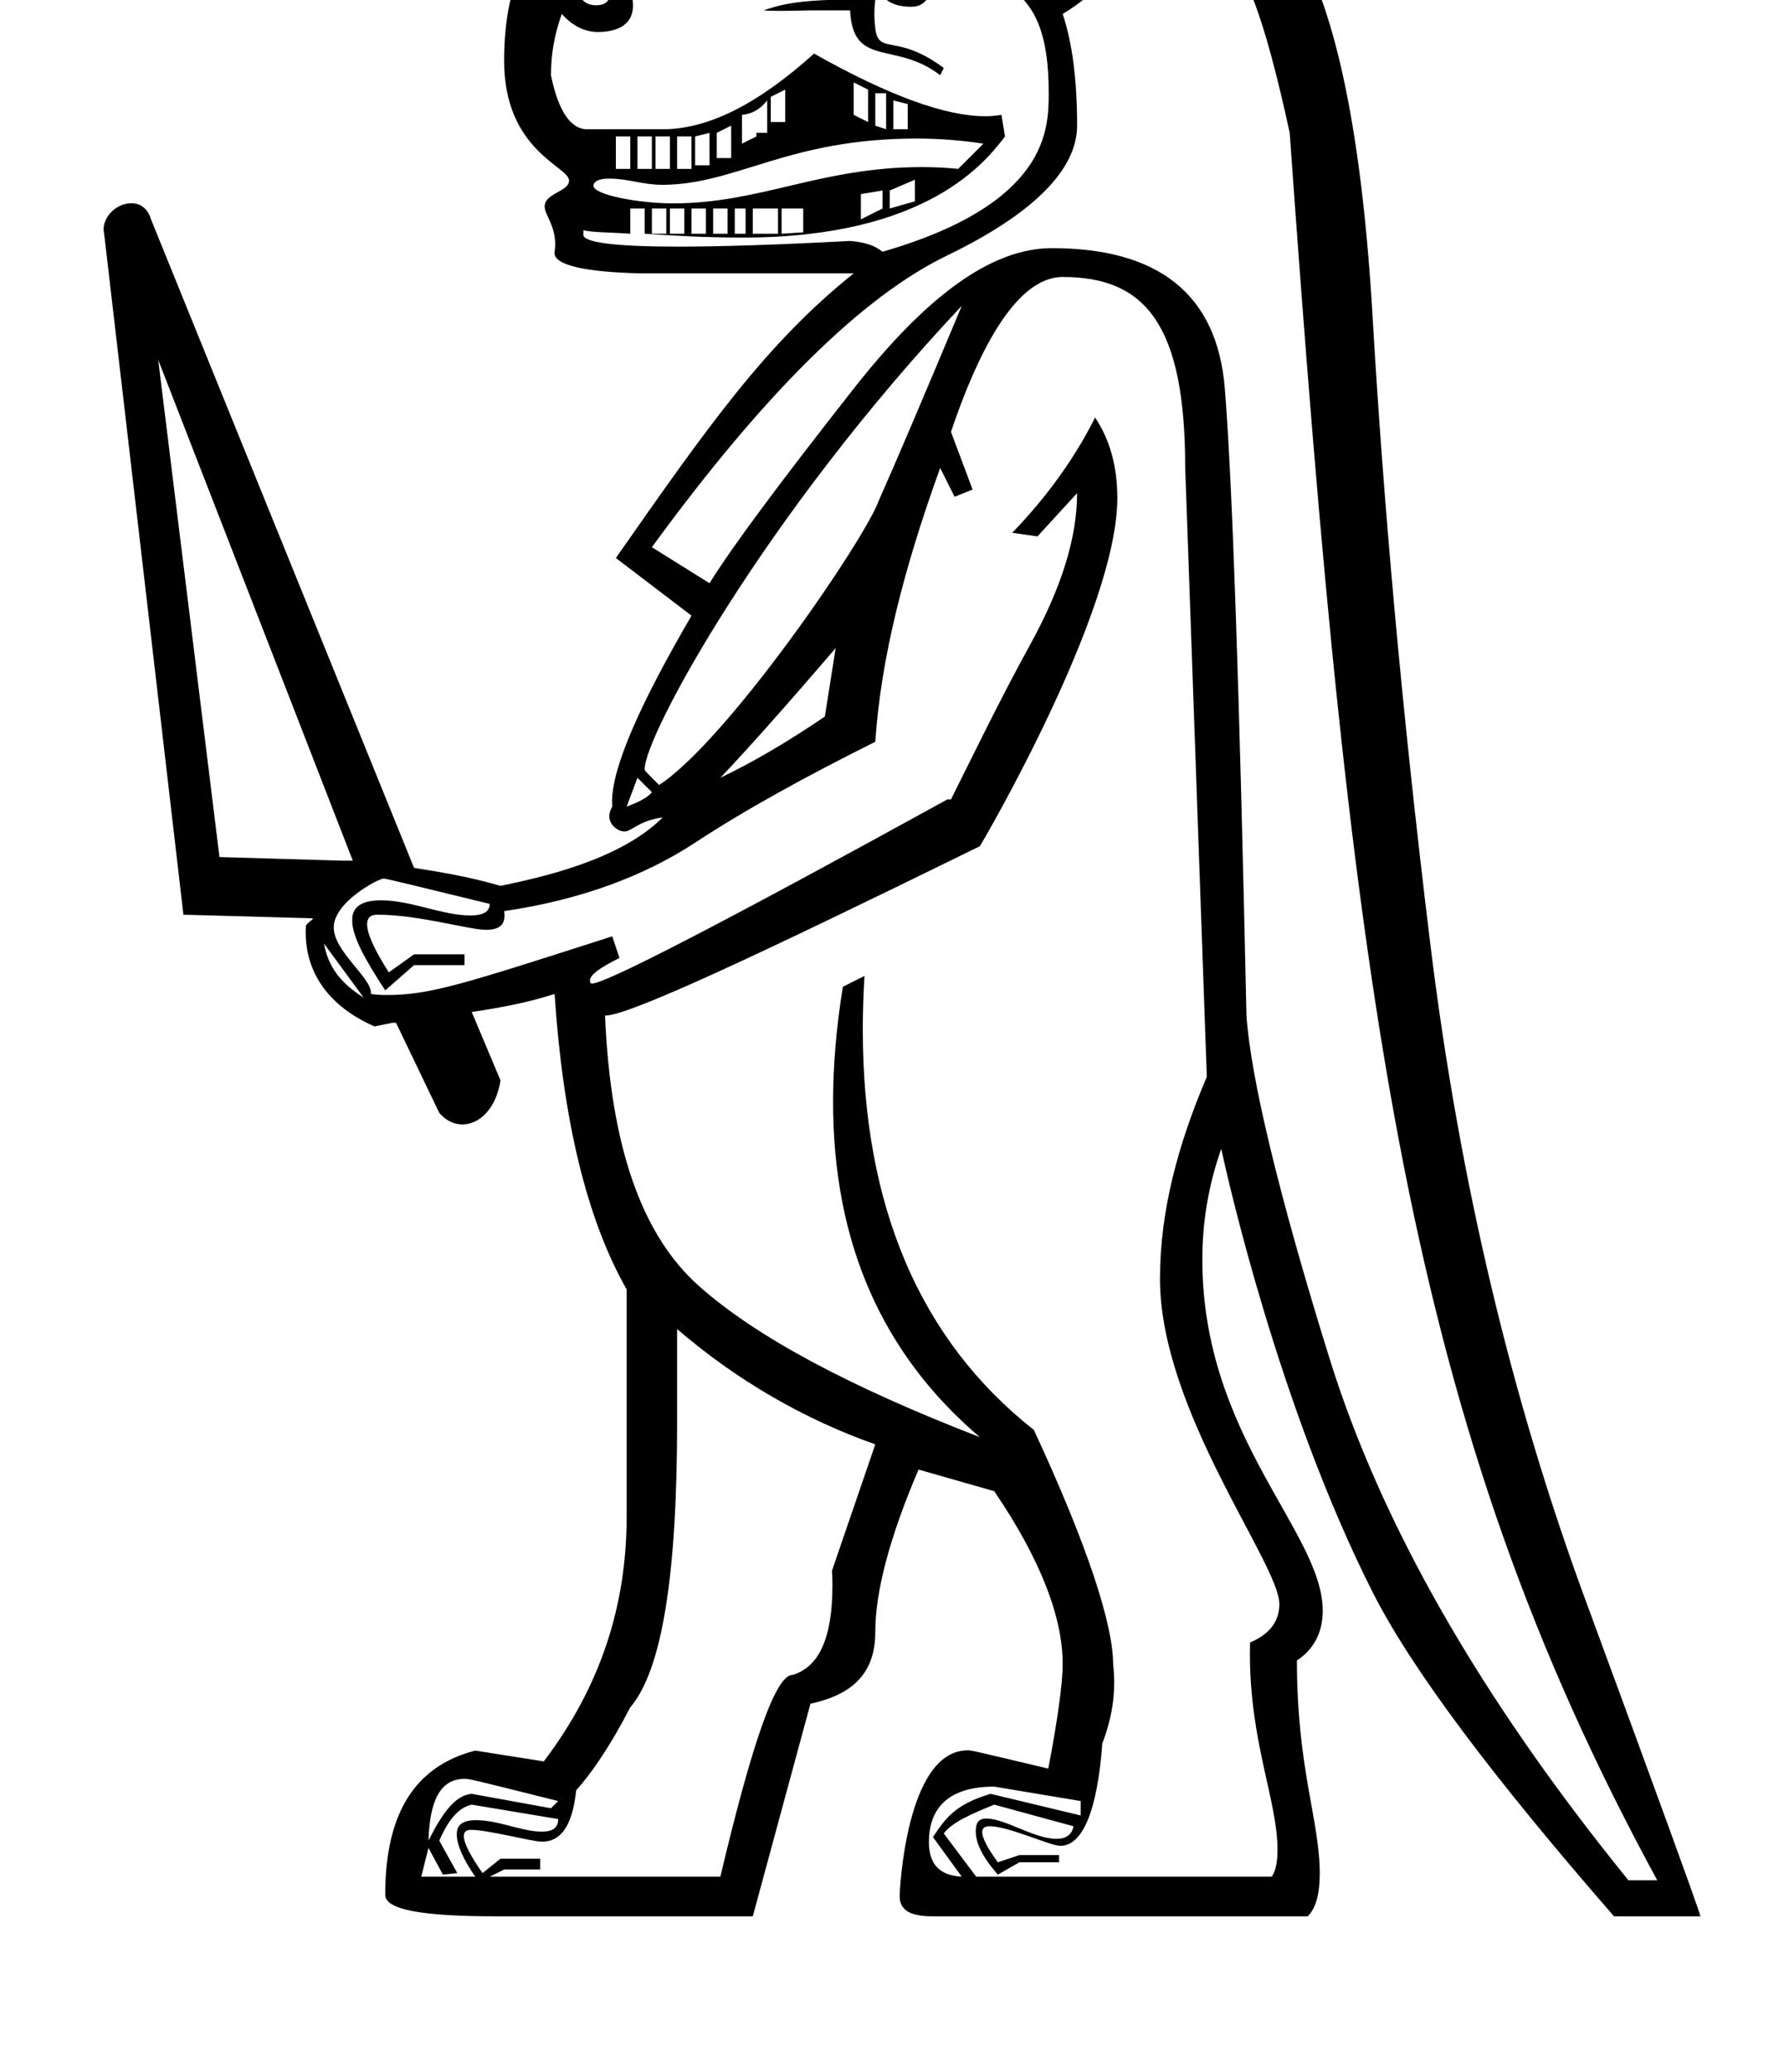 <?xml version="1.0" standalone="no"?>
<!DOCTYPE svg PUBLIC "-//W3C//DTD SVG 1.1//EN" "http://www.w3.org/Graphics/SVG/1.1/DTD/svg11.dtd" >
<svg xmlns="http://www.w3.org/2000/svg" xmlns:xlink="http://www.w3.org/1999/xlink" version="1.1" viewBox="-10 0 861 1000">
   <path fill="currentColor"
d="M219.795 878.579c10.758 0 22.16 5.537 31.675 5.537c5.436 0 7.927 -2.008 7.927 -6.072l-41.739 -6.957c-6.032 1.358 -10.977 6.631 -15.652 17.392l8.696 15.652l-6.957 0.738l-6.956 -12.913l-3.479 13.913h26.087
c-5.726 -8.166 -8.938 -15.318 -8.938 -20.374c0 -3.002 0.883 -6.916 9.337 -6.916zM469.831 862.392c-25.609 0 -31.523 13.877 -31.523 26.692c0 10.724 5.098 16.203 15.871 16.785l-13.913 -19.13
c5.842 -8.765 10.5 -15.754 27.826 -20.87l43.477 10.435v-6.957zM196.788 888.479c7.392 -14.783 13.479 -21.957 20.869 -22.609l38.261 6.957l3.479 -3.479c-42.819 -10.704 -42.819 -10.704 -45.155 -10.704
c-11.789 0 -16.839 10.501 -17.453 29.835zM217.26 883.251c-2.301 0 -3.394 1.052 -3.394 3.04c0 3.4 3.195 9.54 9.009 17.84l8.695 -6.957h19.131v5.218h-17.392l-6.956 3.478h111.304
c15.435 -65.108 26.739 -97.391 34.783 -97.391c12.845 -3.671 19.309 -18.064 19.309 -42.977c0 -2.389 -0.06 -4.875 -0.179 -7.457l20.87 -60.87c-34.239 -12.065 -66.794 -30.815 -95.652 -55.652v45.218
c0 73.152 -7.174 119.293 -22.608 137.392c-10.055 19.456 -19.349 32.608 -26.087 40c-1.765 16.497 -6.959 24.838 -16.574 24.838c-4.619 0 -25.87 -5.718 -34.259 -5.718zM146.354 455.435c2.011 11.413 8.369 19.348 19.13 26.087z
M297.657 375.435l-5.217 13.913c5.38 -2.011 10.163 -4.293 12.174 -6.956zM393.31 312.826c-24.185 28.206 -42.88 49.185 -55.652 62.608c15.435 -7.391 31.631 -16.793 50.435 -29.565zM66.353 173.695l29.564 240l59.131 1.739h5.218z
M308.093 378.913c32.922 -21.446 99.262 -118.351 106.087 -137.392c8.043 -18.098 21.195 -48.967 40 -93.913c-95.422 101.432 -153.063 207.454 -153.063 223.679c0 0.649 0 0.649 6.977 7.626zM607.448 774.275
c0 -19.512 -57.617 -93.183 -57.617 -157.102c0 -32.228 8.533 -64.511 22.609 -97.392l-10.435 -293.913c0 -69.053 -19.057 -92.174 -59.13 -92.174c-18.805 0 -37.12 25.109 -53.913 74.783l10.435 27.826l-8.695 3.478l-6.957 -13.913
c-17.445 48.315 -28.641 91.902 -31.304 132.175c-33.587 16.793 -62.446 32.608 -86.957 48.695s-55.272 27.663 -92.174 33.043c0.111 0.771 0.168 1.488 0.168 2.154c0 4.73 -2.832 6.876 -8.9 6.876
c-8.352 0 -32.444 -7.299 -52.552 -7.299c-3.218 0 -4.849 1.551 -4.849 4.639c0 4.493 3.451 12.239 10.48 23.195l12.174 -8.695h24.349v5.217h-24.349l-13.913 12.175c-10.129 -15.483 -15.935 -26.172 -15.935 -33.775
c0 -3.241 0.645 -9.689 13.83 -9.689c14.644 0 29.693 7.308 43.214 7.308c6.263 0 9.326 -1.882 9.326 -5.582c-31.67 -7.747 -50.225 -12.247 -51.163 -12.247c-2.486 0 -24.116 11.344 -24.116 23.59
c0 11.541 17.95 24.077 17.95 31.574c0 0.202 -0.021 0.39 -0.062 0.561c2.312 0.33 4.844 0.495 7.6 0.495c20.812 0 35.787 -4.813 108.922 -28.321l3.479 10.435c-9.362 4.681 -14.241 8.128 -14.241 10.949
c0 0.62 0.148 1.439 0.934 1.439c6.57 0 63.478 -29.401 171.568 -88.911h1.739c10.761 -21.467 23.152 -47.282 38.261 -74.782s22.608 -51.576 22.608 -73.043l-19.13 20.869l-12.174 -1.739
c17.445 -18.098 30.598 -36.848 40 -55.652c7.194 10.803 10.729 23.778 10.729 38.898c0 55.059 -65.328 166.59 -66.381 168.059c-109.402 53.695 -169.457 81.739 -180.87 81.739c2.663 62.445 17.338 105.598 45.218 130.435
c27.881 24.837 73.207 48.858 135.652 73.043c-47 -40.038 -70.814 -93.63 -70.814 -161.869c0 -17.534 1.572 -36.035 4.728 -55.522l10.435 -5.218c-0.546 8.86 -0.818 17.52 -0.818 25.979c0 85.088 27.588 149.799 82.558 193.152
c26.195 56.358 38.261 94.238 38.261 113.043c0.335 2.975 0.515 5.952 0.515 8.962c0 9.198 -1.678 18.693 -5.732 29.299c-2.375 32.337 -9.465 49.451 -20.266 49.451c-4.967 0 -24.874 -9.465 -34.149 -9.465
c-2.364 0 -3.554 0.945 -3.554 2.862c0 2.778 2.498 7.598 7.534 14.543l10.435 -3.479h19.131v3.479h-19.131l-10.435 5.956c-7.592 -8.724 -10.643 -15.343 -10.643 -20.934c0 -4.124 1.329 -6.13 5.144 -6.13
c9.012 0 23.058 9.782 33.757 9.782c4.755 0 7.524 -2.042 8.265 -6.066l-38.262 -10.435c-11.413 4.674 -20.326 8.532 -24.348 13.913l15.652 20.869h142.608c1.824 -2.44 2.811 -6.781 2.811 -12.987
c0 -23.704 -13.32 -51.498 -13.32 -94.739c0 -1.774 0.024 -3.547 0.075 -5.316c9.378 -3.974 14.139 -10.146 14.139 -18.551zM353.31 100.652v12.174h12.174v-12.174h-12.174zM344.614 100.652v12.174h5.217v-12.174h-5.217z
M334.18 100.652v12.174h6.956v-12.174h-6.956zM323.744 100.652v12.174h6.957v-12.174h-6.957zM313.31 100.652v12.174h6.957v-12.174h-6.957zM304.614 100.652v12.174h6.956v-12.174h-6.956zM415.918 91.956l-10.435 1.739v12.174
l10.435 -5.217v-8.696zM431.57 86.739l-12.174 5.217v8.696l12.174 -3.479v-10.435zM309.562 89.206c-9.383 0 -16.441 -2.998 -25.574 -2.998c-7.309 0 -7.593 2.938 -7.593 3.393c0 4.472 21.977 8.567 38.366 8.567
c42.514 0 71.067 -17.513 120.225 -17.513c5.885 0 11.699 0.281 17.455 0.866l12.174 -12.174c-11.074 -1.7 -21.76 -2.468 -32.287 -2.468c-62.232 0 -86.982 22.326 -122.766 22.326zM316.788 65.869v15.652h6.956v-15.652h-6.956z
M306.354 65.869v15.652h6.956v-15.652h-6.956zM297.657 65.869v15.652h6.957v-15.652h-6.957zM287.223 65.869v15.652h6.957v-15.652h-6.957zM332.44 64.131l-6.957 1.738v13.913h6.957v-15.651zM342.875 60.652l-6.957 3.479v12.174
h6.957v-15.652zM421.136 48.478v13.913h6.957v-12.174zM360.267 48.478c-2.835 3.541 -6.371 6.382 -12.174 6.956v13.913l6.956 -3.479v-1.738h5.218v-15.652zM412.44 45v15.652l5.217 1.739v-17.392h-5.217zM368.962 43.261
l-6.957 3.479v12.174h6.957v-15.652zM402.005 39.782v15.652l6.957 3.479v-15.652zM283.758 -1.08c0 -1.025 -1.869 -9.688 -13.348 -9.688c-0.745 0 -1.518 0.038 -2.317 0.115c0 13.193 7.506 13.193 9.952 13.193
c2.438 0 5.713 -1.173 5.713 -3.621zM476.788 -14.131l10.435 8.696c4.674 -1.359 6.957 -4.294 6.957 -6.957zM428.093 -15.869c-3.37 0 -3.479 0.814 -3.479 3.478s0.108 5.218 3.479 5.218
c3.369 0 5.217 -2.555 5.217 -5.218s-1.848 -3.478 -5.217 -3.478zM358.527 5c7.574 -2.521 15.672 -5.218 43.477 -5.218c0.652 -18.804 9.294 -27.826 26.088 -27.826c0.722 -0.059 1.436 -0.088 2.141 -0.088
c20.062 0 13.962 19.219 39.598 19.219v5.218c-0.935 0.057 -1.868 0.085 -2.801 0.085c-9.808 0 -19.419 -3.175 -26.764 -10.521c0 11.413 -3.044 17.392 -10.435 17.392c-10.054 0 -15.651 -4.13 -15.651 -12.174
c-1.657 6.256 -2.178 11.396 -2.178 15.684c0 2.604 0.192 4.893 0.438 6.925c1.6 13.198 10.275 2.055 33.043 19.131l-1.739 3.479c-21.657 -16.78 -42.044 -3.192 -43.477 -31.305h-19.131
c-5.87 0.163 -10.72 0.244 -14.504 0.244s-6.501 -0.081 -8.104 -0.244zM421.136 -40.218c9.402 0 20.271 2.663 33.044 8.696v5.217c-12.065 -6.032 -21.196 -8.695 -29.565 -8.695
c-8.37 0 -18.424 7.826 -27.826 22.608h-5.218c11.413 -18.098 20.815 -27.826 29.565 -27.826zM546.354 -47.174c-9.402 23.479 -23.315 41.848 -43.478 53.913c4.674 14.076 6.956 31.739 6.956 53.913
c0 21.467 -21.685 42.826 -62.608 62.608c-40.924 19.783 -88.261 66.358 -142.608 140.87l27.826 17.391c10.761 -17.445 33.967 -48.587 69.564 -93.913c35.599 -45.326 66.794 -67.826 95.652 -67.826c51.033 0 79.783 21.849 83.478 67.826
c3.695 45.978 7.065 146.902 10.435 302.609c2.011 29.511 15.163 85.326 40 165.217c24.837 79.892 72.5 163.587 144.348 252.174h13.913c-120.068 -220.709 -147.362 -419.604 -177.391 -843.478c-12.065 -55.707 -22.555 -83.478 -31.305 -83.478
c-1.358 -9.402 -12.608 -18.424 -34.782 -27.826zM455.918 -43.695c6.033 4.021 15.326 5.217 26.087 5.217c10.762 -8.043 17.936 -12.174 22.609 -12.174v-3.479c-4.892 -0.814 -9.294 -1.304 -13.587 -1.304
c-20.133 0 -32.619 9.632 -35.109 11.739zM502.875 -12.392c14.782 -7.391 26.848 -21.739 38.261 -45.217c-32.374 19.681 -48.859 32.512 -48.859 38.951c0 2.533 10.599 0.644 10.599 6.266zM534.18 -59.348
c-30.218 13.424 -47.5 23.913 -52.175 31.304v12.175h1.739c0 -6.739 16.849 -21.305 50.435 -43.478zM570.273 607.972c0 85.647 58.105 131.546 58.105 169.471c0 10.42 -4.133 18.509 -12.46 24.079c0 52.438 11.023 77.103 11.023 102.819
c0 9.92 -1.854 16.709 -5.805 20.659h-180.869c-10.931 0 -16.089 -2.826 -16.089 -9.943c0 -0.774 2.711 -70.181 32.858 -70.181c1.839 0 1.839 0 38.882 8.819c4.675 -24.185 6.957 -41.685 6.957 -50.435
c0 -22.174 -10.218 -49.892 -33.044 -83.478l-36.522 -10.435c-14.076 32.881 -20.869 59.131 -20.869 78.261c0 19.131 -9.837 30.109 -31.305 34.783l-27.826 102.608h-123.479c-35.598 0 -53.913 -3.044 -53.913 -10.435
c0 -39.62 14.62 -62.174 43.478 -69.565l33.044 5.218c27.5 -36.25 40 -75.326 40 -118.262v-109.564c-19.457 -34.239 -30.761 -82.174 -34.783 -142.609c-12.337 3.968 -25.489 6.576 -40 8.696l13.913 33.043
c-2.207 13.963 -10.384 21.232 -18.395 21.232c-4.024 0 -8.008 -1.836 -11.171 -5.58l-20.869 -43.478h-1.739l-8.695 1.739c-21.623 -9.524 -33.151 -25.439 -33.151 -45.338c0 -1.107 0.036 -2.227 0.107 -3.357
c0.87 -1.413 2.5 -2.12 3.479 -3.479l-62.608 -1.739l-38.261 -328.695c-0.181 -0.702 -0.267 -1.419 -0.267 -2.14c0 -6.075 6.033 -12.583 13.422 -12.583c4.116 0 7.808 2.268 9.453 7.766l126.956 313.044
c12.989 2.065 26.739 4.293 41.739 8.695c18.68 -3.942 57.315 -12.097 78.261 -33.043c-11.911 1.662 -14.836 6.78 -18.493 6.78c-3.092 0 -7.277 -3.161 -7.277 -7.304c0 -1.397 0.435 -2.96 1.423 -4.694
c-0.062 -0.741 -0.094 -1.515 -0.094 -2.32c0 -16.667 13.366 -46.98 38.355 -89.853l-36.522 -27.826c44.062 -62.996 72.244 -103.289 114.782 -137.392h-102.608c-27.862 -0.629 -41.793 -4.146 -41.793 -9.817
c0 -0.687 0.345 -1.757 0.345 -4.122c0 -9.389 -5.089 -14.341 -5.089 -18.337c0 -6.521 11.782 -7.094 11.782 -12.548c0 -6.767 -31.332 -14.29 -31.332 -57.784c0 -20.815 3.695 -37.282 10.435 -48.695
c5.381 -6.739 17.337 -11.902 34.783 -13.913h97.391c13.835 0 13.731 -29.587 48.289 -29.587c7.183 0 15.435 1.16 24.755 3.5c0 -4.674 14.239 -10.271 41.739 -15.652c64.456 0 106.087 16.468 125.217 48.695
c19.131 32.228 31.468 92.228 36.523 179.131c5.054 86.902 13.75 187.5 27.826 302.608c14.076 115.109 39.565 220.87 74.782 316.521c35.218 95.652 53.642 146.305 55.652 153.044h-41.739c-58.424 -67.119 -97.718 -119.294 -116.521 -156.521
c-44.985 -89.06 -69.744 -198.758 -73.044 -213.913c-6.103 17.27 -9.123 35.082 -9.123 53.406zM475.049 65.869c-9.235 12.052 -37.395 48.802 -126.405 48.802c-20.04 0 -35.161 -1.067 -47.508 -1.845v-12.174h-6.956v12.174
c-9.131 -0.707 -18.479 -0.544 -22.609 -1.739v1.739c-0.045 0.151 -0.067 0.3 -0.067 0.445c0 3.796 15.273 5.77 45.895 5.77c20.642 0 48.256 -0.896 82.868 -2.736
c8.043 0.651 12.282 2.554 15.651 5.217c80.213 -23.234 80.213 -59.284 80.213 -76.825c0 -56.602 -26.581 -43.433 -26.581 -68.917c0 -1.261 0.095 -2.535 0.281 -3.823l6.957 1.739v-6.956
c-9.402 -2.011 -19.076 -4.294 -27.826 -6.957s-17.771 -3.478 -27.826 -3.478s-22.011 9.837 -34.782 31.304h-95.652c3.108 5.35 4.799 10.58 4.799 14.97c0 11.023 -10.193 12.856 -16.973 12.856
c-6.033 0 -12.011 -2.663 -17.392 -8.695c-3.369 9.402 -5.218 18.805 -5.218 29.565c3.37 16.793 9.349 26.087 17.392 26.087h36.522c22.174 0 46.196 -12.337 73.044 -36.523c36.194 20.413 63.598 30.227 82.495 30.227
c2.838 0 5.484 -0.221 7.939 -0.661zM377.657 112.151v-11.499h-10.435v12.174z" />
</svg>
